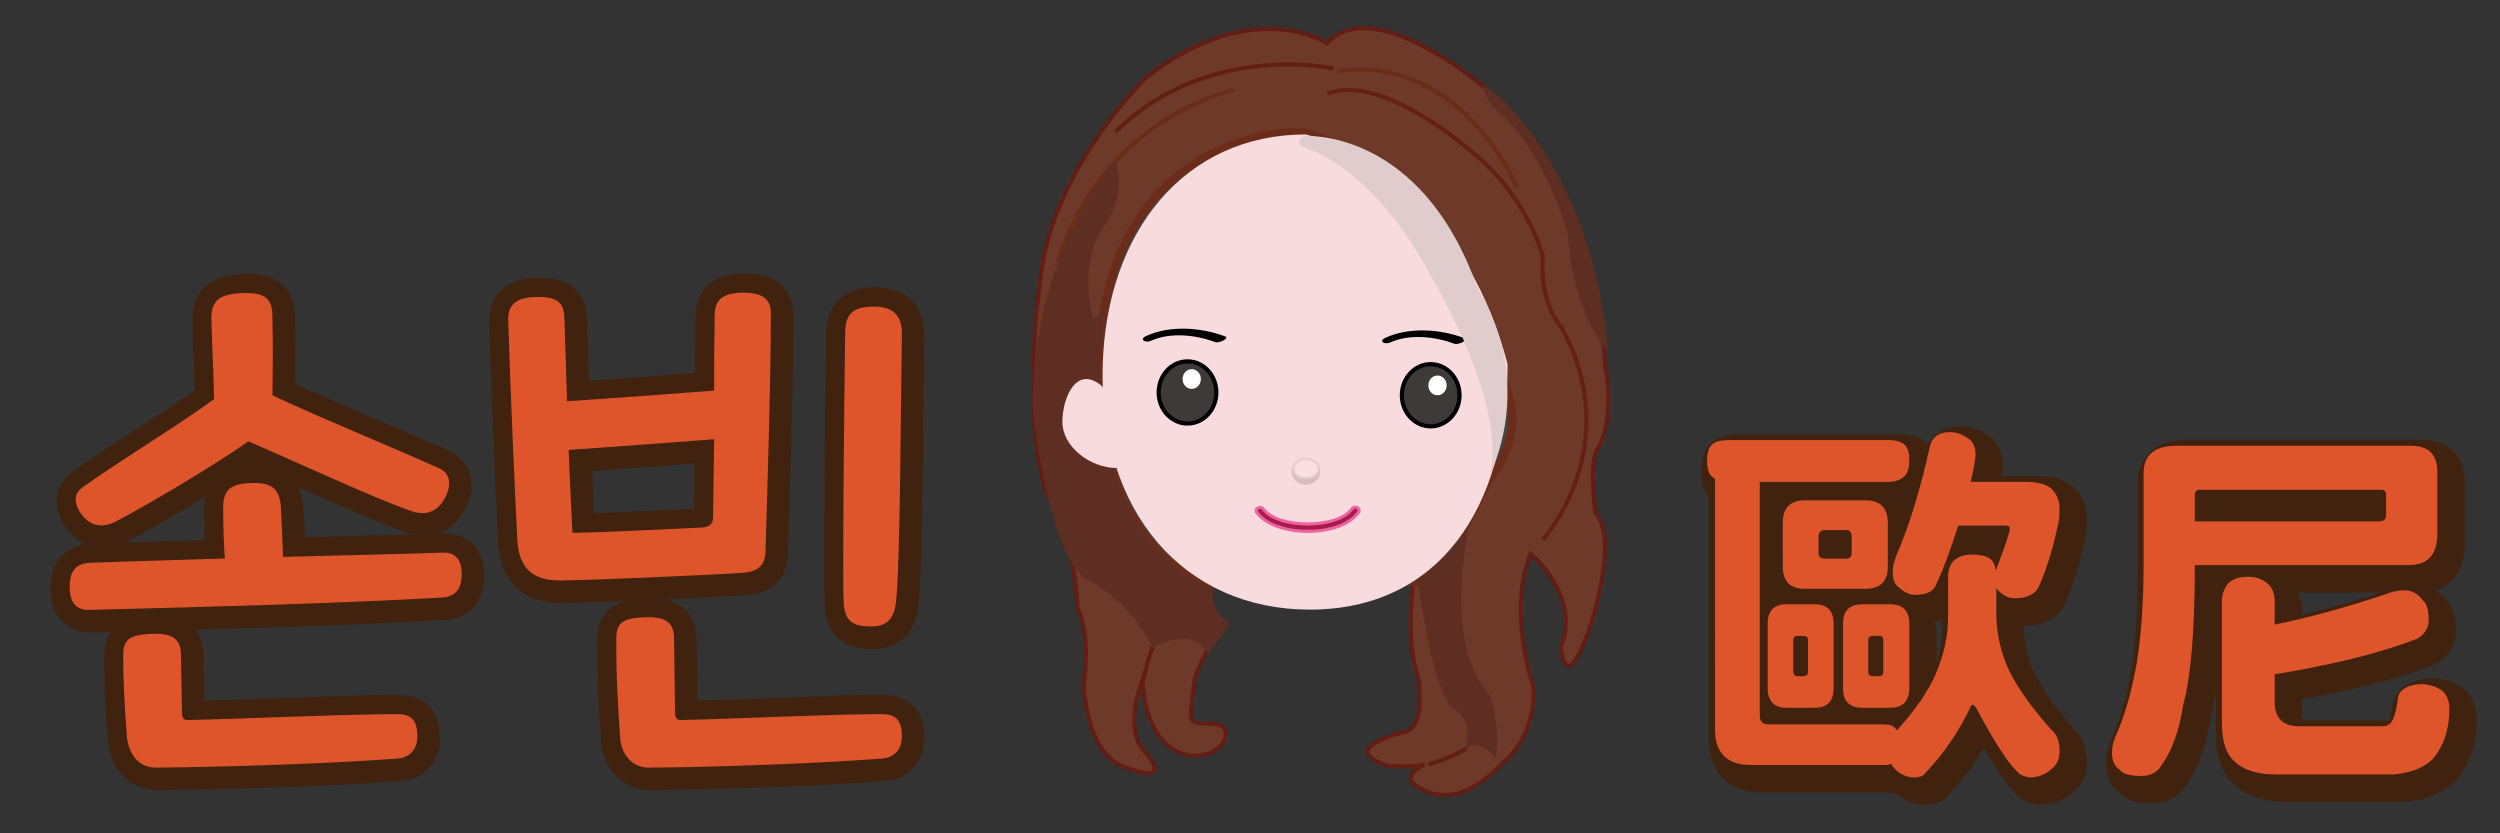 <?xml version="1.0" encoding="utf-8"?>
<!-- Generator: Adobe Illustrator 16.0.0, SVG Export Plug-In . SVG Version: 6.00 Build 0)  -->
<!DOCTYPE svg PUBLIC "-//W3C//DTD SVG 1.1//EN" "http://www.w3.org/Graphics/SVG/1.1/DTD/svg11.dtd">
<svg version="1.1" id="圖層_1" xmlns="http://www.w3.org/2000/svg" xmlns:xlink="http://www.w3.org/1999/xlink" x="0px" y="0px"
	 width="300px" height="100px" viewBox="0 0 300 100" enable-background="new 0 0 300 100" xml:space="preserve">
<rect x="0" y="0" width="300" height="100" fill="#333333" stroke="none"/>
<g>
	<path fill="#6E3929" stroke="#621E15" stroke-width="0.5" stroke-miterlimit="10" d="M159.211,5.164c0,0-8.819-5.822-21.637,4.09
		c0,0-10.183,9.825-12.455,22.195c0,0-2.909,17.37,0.547,27.923c0,0,3.271,5.026,3.633,13.608c0,0,1.64,2.762,0.728,9.036
		c0,0,0.182,8.551,5.092,10.097c0,0,6.001,2.455,2.182-2.001c0,0-2.545-2.182-0.182-8.55c0,0-0.089,7.915,5.547,9.095
		c0,0,2.453,0.454,4.09-1.454c0,0,1.33-2.164-1.175-2.354c-0.116-0.006-0.239-0.009-0.372-0.009c-2.998,0-2.454-0.184-1.819-5.368
		c0,0,0.912-3.364,3.637-6.548c0,0-2.725-1.82-1.636-5.094c0,0,7.728,4.093,18.366,1.82c0,0,2.272-0.186,5.907-2.092
		c0,0-1.181,7.001,0.547,11.913c0,0,0.91,6.002-1.728,6.366c0,0-8.454,2.003-1.817,4.094c0,0,2.636,0.182,4.272-0.179
		c0,0-4.002,1.636,0.454,3.27c0,0,3.82,2.094,8.912-3.455c0,0,4.004-2.821,3.731-9.096c0,0-3.185-8.914-0.367-16.007
		c0,0,6.092,5,3.638,11.187c0,0,0.454,6.548,3.637-2.821c0,0,3.362-10.275,0.543-13.185c0,0-0.999-6.64,0.456-8.096
		c0,0,1.887-3.548,0.672-9.733c0,0-0.672-19.823-12.767-31.921C179.848,11.896,165.395-1.293,159.211,5.164z"/>
	<path fill="#444344" stroke="#6B2C19" stroke-miterlimit="10" d="M169.376,70.217c5.405-3.49,9.006-12.216,9.006-12.216
		c5.583-6.98,1.891-12.311,1.891-12.311c-2.521-6.431-4.32-10.931-4.32-10.931c-3.244-15.523-19.899-18.923-19.899-18.923
		s-24.486-0.642-24.217,29.946c0,0-0.628,18.74,13.503,24.709"/>
	<path fill="none" stroke="#651F16" stroke-width="0.5" stroke-miterlimit="10" d="M185.119,64.797c0,0,10.104-11.113,2.296-25.443
		c0,0-2.661-2.665-2.296-8.636c0,0-1.837-7.348-8.822-12.768c0,0-10.563-9.276-16.995-6.705"/>
	<path fill="none" stroke="#621E15" stroke-width="0.5" stroke-miterlimit="10" d="M160.039,8.213c0,0-15.157-3.31-26.179,7.622"/>
	<path fill="none" stroke="#6B2C19" stroke-width="0.5" stroke-miterlimit="10" d="M148.096,10.794c0,0-15.799,3.206-21.218,20.843"
		/>
	<path fill="none" stroke="#6B2C19" stroke-width="0.5" stroke-miterlimit="10" d="M160.497,8.581c0,0,13.047-3.307,21.59,13.869"/>
	<path fill="#5E2E23" d="M175.656,90.118c0,0,1.739-3.426-1.564-5.354c0,0-2.389-2.49-3.947-15.4c0,0,3.862-2.472,6.374-7.243
		c0,0-3.804,14.99,2.354,21.397c0,0,1.232,4.015,0.64,7.458C179.513,90.976,177.31,88.204,175.656,90.118z"/>
	<path fill="#5E2E23" d="M130.46,69.543c5.154,2.574,7.9,8.085,7.9,8.085c5.604-2.571,6.559,0.876,6.559,0.876l2.666-3.602
		c0,0-2.511-1.747-2.027-4.358c0,0-16.639-4.728-13.068-33.317l-1.294,1.085c0,0-1.837-6.431,1.01-10.747
		c0,0,3.123-3.541,1.654-8.338c0,0-10.397,11.737-9.885,30.201C123.975,49.428,125.959,67.298,130.46,69.543z"/>
	<path fill="#5E2E23" d="M192.967,42.232c0,0-4.186-4.475-4.829-14.028c0,0-2.388-9.83-8.82-15.25c0,0-1.244-1.245-1.356-2.873
		C177.961,10.081,190.943,18.689,192.967,42.232z"/>
	<path fill="#6E3929" stroke="#621E15" stroke-width="0.5" stroke-miterlimit="10" d="M137.255,81.563c0,0,0.453-2.635,1.105-3.935"
		/>
	<path fill="#6E3929" stroke="#621E15" stroke-width="0.5" stroke-miterlimit="10" d="M171.43,91.753c0,0,2.191-0.611,4.544-1.895"
		/>
	<path fill="#F7DBDE" d="M132.329,43.727c0.485-15.944,9.831-27.594,24.374-27.594c7.72,2.002,19.649,9.992,24.204,27.566
		c0,17.412-8.346,29.456-23.75,29.456C142.205,73.155,131.784,61.543,132.329,43.727z"/>
	<g>
		<g opacity="0.6">
			<g>
				<path fill="#E61673" d="M150.668,61.61c2.299,3.102,10.249,3.15,12.502-0.024c0.468-0.659-0.617-1.282-1.079-0.631
					c-1.63,2.297-8.647,2.313-10.344,0.024C151.273,60.34,150.187,60.962,150.668,61.61L150.668,61.61z"/>
			</g>
		</g>
		<path fill="#F7DBDE" d="M133.994,56.16c-3.205,0-6.507-2.581-6.507-5.534s1.735-6.966,4.821-4.229"/>
		<g>
			<g>
				<path d="M138.115,40.899c2.33-1.068,5.413-0.71,7.737,0.158c0.43,0.16,1.749-0.472,1.155-0.693
					c-2.893-1.079-6.583-1.364-9.46-0.045C136.628,40.741,137.474,41.193,138.115,40.899L138.115,40.899z"/>
			</g>
		</g>
		<g>
			<g>
				<path d="M166.825,41.098c2.333-1.068,5.415-0.711,7.74,0.161c0.423,0.158,1.743-0.466,1.157-0.686
					c-2.892-1.084-6.586-1.358-9.462-0.042C165.341,40.953,166.189,41.389,166.825,41.098L166.825,41.098z"/>
			</g>
		</g>
		<path fill="#3E3A39" stroke="#000000" stroke-width="0.5" stroke-miterlimit="10" d="M175.144,47.432
			c0,2.058-1.55,3.731-3.462,3.731c-1.912,0-3.459-1.674-3.459-3.731c0-2.062,1.547-3.732,3.459-3.732
			C173.594,43.699,175.144,45.37,175.144,47.432z"/>
		
			<ellipse fill="#3E3A39" stroke="#000000" stroke-width="0.5" stroke-miterlimit="10" cx="142.502" cy="47.094" rx="3.461" ry="3.73"/>
		<ellipse fill="#FFFFFF" cx="143.006" cy="45.483" rx="1.098" ry="1.184"/>
		<ellipse fill="#FFFFFF" cx="172.5" cy="46.247" rx="1.099" ry="1.186"/>
		<ellipse fill="#D6BEC3" cx="156.71" cy="56.591" rx="1.712" ry="1.595"/>
		
			<ellipse fill="#FBDFE3" stroke="#E3CED1" stroke-width="0.25" stroke-miterlimit="10" cx="156.719" cy="56.23" rx="1.515" ry="1.151"/>
		<g>
			<g>
				<path fill="#A91A4F" d="M150.992,61.421c2.122,2.862,9.776,2.904,11.854-0.024c0.187-0.264-0.247-0.513-0.432-0.252
					c-1.811,2.551-9.113,2.558-10.991,0.024C151.234,60.913,150.799,61.162,150.992,61.421L150.992,61.421z"/>
			</g>
		</g>
	</g>
	<path fill="#E0CBCD" d="M178.451,57.771c0,0,4.095-6.855-8.307-27.38c0,0-5.512-9.897-13.689-12.714c0,0-1.194-0.544,0-1.36
		c0,0,14.146-1.092,20.946,18.525C177.402,34.843,184.515,45.03,178.451,57.771z"/>
</g>
<g>
	<g>
		<path fill="none" stroke="#40220F" stroke-width="4" stroke-miterlimit="10" d="M235.236,53.146c0.813,0,1.536,0.241,2.169,0.724
			c0.633,0.331,0.949,1.009,0.949,2.033c-0.091,0.934-0.287,2.004-0.588,3.208h6.688c1.235,0,2.199,0.241,2.893,0.724
			c0.723,0.632,1.084,1.476,1.084,2.53c0,0.572-0.03,1.039-0.09,1.4c-0.542,2.772-1.281,5.272-2.214,7.502
			c-0.271,0.723-0.663,1.19-1.176,1.4c-0.392,0.271-1.039,0.407-1.942,0.407c-0.663,0-1.281-0.286-1.854-0.859
			c-0.15-0.09-0.256-0.24-0.315-0.451v3.163c0,1.988,0.391,3.992,1.175,6.01c0.933,2.26,2.726,4.881,5.377,7.863
			c0.692,0.542,1.039,1.43,1.039,2.666c0,0.933-0.347,1.656-1.039,2.169c-0.753,0.633-1.611,0.948-2.575,0.948
			c-0.332-0.061-0.604-0.135-0.813-0.226c-0.242-0.09-0.468-0.256-0.678-0.497c-1.115-1.055-2.728-3.555-4.836-7.501
			c-0.181-0.331-0.347-0.497-0.497-0.497c-0.12,0-0.226,0.136-0.316,0.406c-1.416,2.952-3.238,5.588-5.468,7.908
			c-0.211,0.271-0.647,0.406-1.31,0.406c-0.994-0.061-1.808-0.481-2.44-1.265c-0.091-0.151-0.166-0.271-0.227-0.361
			c-0.241,0.09-0.497,0.135-0.768,0.135h-16.042c-2.893,0-4.338-1.431-4.338-4.292V58.749c-0.121-0.091-0.227-0.165-0.316-0.226
			c-0.423-0.331-0.633-0.979-0.633-1.943c0-0.964,0.21-1.627,0.633-1.988c0.391-0.331,1.039-0.497,1.942-0.497h19.115
			c0.934,0,1.597,0.181,1.988,0.542c0.392,0.302,0.588,0.949,0.588,1.943c0,0.783-0.166,1.371-0.497,1.763
			c-0.452,0.512-1.146,0.768-2.079,0.768h-15.364v28.063c0,0.692,0.361,1.039,1.085,1.039h13.918c0.692,0,1.175,0.241,1.446,0.723
			c2.259-2.5,3.825-4.79,4.699-6.868c0.964-2.26,1.446-4.504,1.446-6.733v-4.835c0-0.903,0.271-1.582,0.813-2.033
			c0.481-0.422,1.189-0.633,2.123-0.633c0.964,0,1.688,0.181,2.169,0.542c0.332,0.302,0.543,0.769,0.633,1.401
			c0.061-0.15,0.105-0.286,0.136-0.407c1.023-2.711,1.536-4.263,1.536-4.654c0-0.24-0.166-0.361-0.497-0.361h-5.693
			c-0.935,2.953-1.823,5.317-2.666,7.095c-0.302,0.813-1.146,1.22-2.53,1.22c-0.633,0-1.281-0.301-1.943-0.903
			c-0.482-0.331-0.723-0.934-0.723-1.808c0-0.753,0.226-1.611,0.678-2.576c1.476-3.555,2.74-7.757,3.796-12.607
			C233.188,53.688,233.971,53.146,235.236,53.146z M215.715,73.797h3.299c1.536,0,2.305,0.769,2.305,2.305v7.772
			c0,1.566-0.769,2.35-2.305,2.35h-3.299c-1.536,0-2.305-0.783-2.305-2.35v-7.772C213.41,74.565,214.179,73.797,215.715,73.797z
			 M217.884,61.325h7.23c1.807,0,2.711,0.903,2.711,2.711v5.242c0,1.777-0.904,2.666-2.711,2.666h-7.23
			c-1.778,0-2.666-0.889-2.666-2.666v-5.242C215.218,62.229,216.105,61.325,217.884,61.325z M217.703,82.428
			c0.361,0,0.542-0.181,0.542-0.542V78.09c0-0.331-0.181-0.497-0.542-0.497h-0.678c-0.361,0-0.543,0.166-0.543,0.497v3.796
			c0,0.361,0.182,0.542,0.543,0.542H217.703z M222.81,68.329c0.451,0,0.678-0.226,0.678-0.678v-1.988
			c0-0.512-0.227-0.769-0.678-0.769h-2.531c-0.513,0-0.768,0.257-0.768,0.769v1.988c0,0.452,0.255,0.678,0.768,0.678H222.81z
			 M224.798,73.797h3.253c1.566,0,2.351,0.769,2.351,2.305v7.772c0,1.566-0.784,2.35-2.351,2.35h-3.253
			c-1.567,0-2.351-0.783-2.351-2.35v-7.772C222.447,74.565,223.23,73.797,224.798,73.797z M226.786,82.428
			c0.331,0,0.497-0.181,0.497-0.542V78.09c0-0.331-0.166-0.497-0.497-0.497h-0.724c-0.392,0-0.587,0.166-0.587,0.497v3.796
			c0,0.361,0.195,0.542,0.587,0.542H226.786z"/>
		<path fill="none" stroke="#40220F" stroke-width="4" stroke-miterlimit="10" d="M290.556,54.772c2.139,0,3.209,1.039,3.209,3.118
			v7.411c0,2.53-1.13,3.796-3.39,3.796h-25.712c0,7.833-0.468,13.437-1.4,16.81c-0.482,3.103-1.341,5.497-2.576,7.185
			c-0.513,0.874-1.341,1.311-2.485,1.311c-1.326,0-2.185-0.256-2.576-0.768c-0.603-0.393-0.903-1.055-0.903-1.988
			c0-0.633,0.136-1.281,0.406-1.943c1.085-2.38,1.943-5.347,2.576-8.902c0.542-3.373,0.813-7.35,0.813-11.93v-10.8
			c0-2.199,1.325-3.299,3.977-3.299H290.556z M264.663,63.855h22.097c0.572,0,0.859-0.256,0.859-0.769v-2.35
			c0-0.452-0.166-0.678-0.497-0.678h-21.871c-0.393,0-0.588,0.226-0.588,0.678V63.855z M289.788,72.125
			c0.903,0,1.642,0.392,2.214,1.175c0.481,0.361,0.724,1.175,0.724,2.44c0,0.874-0.438,1.597-1.311,2.169
			c-2.742,1.055-5.83,1.974-9.264,2.756c-2.651,0.604-5.287,1.115-7.908,1.537v3.299c0,1.958,0.979,2.937,2.938,2.937h9.941
			c0.602,0,1.023-0.241,1.265-0.723c0.331-0.692,0.558-1.656,0.678-2.892c0.331-0.874,1.235-1.356,2.712-1.446
			c0.994,0.03,1.837,0.286,2.53,0.768c0.572,0.482,0.873,1.176,0.904,2.079c0,2.169-0.468,3.946-1.401,5.332
			c-0.874,1.506-2.621,2.396-5.242,2.666h-14.144c-2.32,0-4.021-0.558-5.106-1.672c-0.934-0.874-1.4-2.38-1.4-4.519V73.436
			c0-0.813,0.255-1.537,0.768-2.169c0.543-0.513,1.325-0.769,2.35-0.769c0.904,0,1.673,0.256,2.305,0.769
			c0.603,0.481,0.904,1.205,0.904,2.169v2.802c4.127-0.844,8.54-2.049,13.24-3.615C288.267,72.291,289.034,72.125,289.788,72.125z"
			/>
	</g>
	<g>
		<path fill="#DE552C" d="M233.95,51.859c0.813,0,1.536,0.241,2.169,0.724c0.633,0.331,0.949,1.009,0.949,2.033
			c-0.091,0.934-0.287,2.004-0.588,3.208h6.688c1.235,0,2.199,0.241,2.893,0.724c0.723,0.632,1.084,1.476,1.084,2.53
			c0,0.572-0.03,1.039-0.09,1.4c-0.542,2.772-1.281,5.272-2.214,7.502c-0.271,0.723-0.663,1.19-1.176,1.4
			c-0.392,0.271-1.039,0.407-1.942,0.407c-0.663,0-1.281-0.286-1.854-0.859c-0.15-0.09-0.256-0.24-0.315-0.451v3.163
			c0,1.988,0.391,3.992,1.175,6.01c0.933,2.26,2.726,4.881,5.377,7.863c0.692,0.542,1.039,1.43,1.039,2.666
			c0,0.933-0.347,1.656-1.039,2.169c-0.753,0.633-1.611,0.948-2.575,0.948c-0.332-0.061-0.604-0.135-0.813-0.226
			c-0.242-0.09-0.468-0.256-0.678-0.497c-1.115-1.055-2.728-3.555-4.836-7.501c-0.181-0.331-0.347-0.497-0.497-0.497
			c-0.12,0-0.226,0.136-0.316,0.406c-1.416,2.952-3.238,5.588-5.468,7.908c-0.211,0.271-0.647,0.406-1.31,0.406
			c-0.994-0.061-1.808-0.481-2.44-1.265c-0.091-0.151-0.166-0.271-0.227-0.361c-0.241,0.09-0.497,0.135-0.768,0.135h-16.042
			c-2.893,0-4.338-1.431-4.338-4.292V57.463c-0.121-0.091-0.227-0.165-0.316-0.226c-0.423-0.331-0.633-0.979-0.633-1.943
			c0-0.964,0.21-1.627,0.633-1.988c0.391-0.331,1.039-0.497,1.942-0.497h19.115c0.934,0,1.597,0.181,1.988,0.542
			c0.392,0.302,0.588,0.949,0.588,1.943c0,0.783-0.166,1.371-0.497,1.763c-0.452,0.512-1.146,0.768-2.079,0.768h-15.364v28.063
			c0,0.692,0.361,1.039,1.085,1.039h13.918c0.692,0,1.175,0.241,1.446,0.723c2.259-2.5,3.825-4.79,4.699-6.868
			c0.964-2.26,1.446-4.504,1.446-6.733v-4.835c0-0.903,0.271-1.582,0.813-2.033c0.481-0.422,1.189-0.633,2.123-0.633
			c0.964,0,1.688,0.181,2.169,0.542c0.332,0.302,0.543,0.769,0.633,1.401c0.061-0.15,0.105-0.286,0.136-0.407
			c1.023-2.711,1.536-4.263,1.536-4.654c0-0.24-0.166-0.361-0.497-0.361h-5.693c-0.935,2.953-1.823,5.317-2.666,7.095
			c-0.302,0.813-1.146,1.22-2.53,1.22c-0.633,0-1.281-0.301-1.943-0.903c-0.482-0.331-0.723-0.934-0.723-1.808
			c0-0.753,0.226-1.611,0.678-2.576c1.476-3.555,2.74-7.757,3.796-12.607C231.901,52.401,232.685,51.859,233.95,51.859z
			 M214.429,72.511h3.299c1.536,0,2.305,0.769,2.305,2.305v7.772c0,1.566-0.769,2.35-2.305,2.35h-3.299
			c-1.536,0-2.305-0.783-2.305-2.35v-7.772C212.124,73.279,212.893,72.511,214.429,72.511z M216.598,60.039h7.23
			c1.807,0,2.711,0.903,2.711,2.711v5.242c0,1.777-0.904,2.666-2.711,2.666h-7.23c-1.778,0-2.666-0.889-2.666-2.666V62.75
			C213.932,60.942,214.819,60.039,216.598,60.039z M216.417,81.142c0.361,0,0.542-0.181,0.542-0.542v-3.796
			c0-0.331-0.181-0.497-0.542-0.497h-0.678c-0.361,0-0.543,0.166-0.543,0.497V80.6c0,0.361,0.182,0.542,0.543,0.542H216.417z
			 M221.523,67.043c0.451,0,0.678-0.226,0.678-0.678v-1.988c0-0.512-0.227-0.769-0.678-0.769h-2.531
			c-0.513,0-0.768,0.257-0.768,0.769v1.988c0,0.452,0.255,0.678,0.768,0.678H221.523z M223.512,72.511h3.253
			c1.566,0,2.351,0.769,2.351,2.305v7.772c0,1.566-0.784,2.35-2.351,2.35h-3.253c-1.567,0-2.351-0.783-2.351-2.35v-7.772
			C221.161,73.279,221.944,72.511,223.512,72.511z M225.5,81.142c0.331,0,0.497-0.181,0.497-0.542v-3.796
			c0-0.331-0.166-0.497-0.497-0.497h-0.724c-0.392,0-0.587,0.166-0.587,0.497V80.6c0,0.361,0.195,0.542,0.587,0.542H225.5z"/>
		<path fill="#DE552C" d="M289.27,53.486c2.139,0,3.209,1.039,3.209,3.118v7.411c0,2.53-1.13,3.796-3.39,3.796h-25.712
			c0,7.833-0.468,13.437-1.4,16.81c-0.482,3.103-1.341,5.497-2.576,7.185c-0.513,0.874-1.341,1.311-2.485,1.311
			c-1.326,0-2.185-0.256-2.576-0.768c-0.603-0.393-0.903-1.055-0.903-1.988c0-0.633,0.136-1.281,0.406-1.943
			c1.085-2.38,1.943-5.347,2.576-8.902c0.542-3.373,0.813-7.35,0.813-11.93v-10.8c0-2.199,1.325-3.299,3.977-3.299H289.27z
			 M263.377,62.569h22.097c0.572,0,0.859-0.256,0.859-0.769v-2.35c0-0.452-0.166-0.678-0.497-0.678h-21.871
			c-0.393,0-0.588,0.226-0.588,0.678V62.569z M288.502,70.839c0.903,0,1.642,0.392,2.214,1.175c0.481,0.361,0.724,1.175,0.724,2.44
			c0,0.874-0.438,1.597-1.311,2.169c-2.742,1.055-5.83,1.974-9.264,2.756c-2.651,0.604-5.287,1.115-7.908,1.537v3.299
			c0,1.958,0.979,2.937,2.938,2.937h9.941c0.602,0,1.023-0.241,1.265-0.723c0.331-0.692,0.558-1.656,0.678-2.892
			c0.331-0.874,1.235-1.356,2.712-1.446c0.994,0.03,1.837,0.286,2.53,0.768c0.572,0.482,0.873,1.176,0.904,2.079
			c0,2.169-0.468,3.946-1.401,5.332c-0.874,1.506-2.621,2.396-5.242,2.666h-14.144c-2.32,0-4.021-0.558-5.106-1.672
			c-0.934-0.874-1.4-2.38-1.4-4.519V72.149c0-0.813,0.255-1.537,0.768-2.169c0.543-0.513,1.325-0.769,2.35-0.769
			c0.904,0,1.673,0.256,2.305,0.769c0.603,0.481,0.904,1.205,0.904,2.169v2.802c4.127-0.844,8.54-2.049,13.24-3.615
			C286.98,71.005,287.748,70.839,288.502,70.839z"/>
	</g>
</g>
<g>
	<g>
		<path fill="#F39800" stroke="#40220F" stroke-width="5" stroke-miterlimit="10" d="M53.367,66.52
			c1.604-0.064,2.246,1.026,2.246,2.567c0,1.989-0.963,2.76-2.375,2.823c-12.194,0.706-29.137,1.155-42.229,1.477
			c-1.604,0.063-2.439-0.771-2.439-2.76c0-1.861,0.706-2.824,2.503-2.888c5.006-0.193,10.525-0.321,16.109-0.514
			c-0.128-1.99-0.192-4.107-0.192-5.776c-0.064-2.311,0.642-3.145,3.209-3.273c2.695-0.128,3.594,0.706,3.722,3.017
			c0.064,1.54,0.192,3.787,0.257,5.841C41.108,66.84,47.847,66.712,53.367,66.52z M14.218,62.732
			c-1.541,0.835-3.017,0.706-4.107-0.642c-1.027-1.283-1.155-2.566,0-3.401c4.877-3.466,11.295-7.316,15.788-10.589
			c-0.064-3.209-0.256-6.739-0.321-9.499c-0.064-1.989,0.642-3.08,3.401-3.209c3.081-0.192,3.915,0.642,3.915,2.824
			c0.064,3.209,0.064,5.712,0,9.435c5.583,2.631,15.467,6.674,20.088,8.792c1.155,0.514,1.54,1.861,0.578,3.594
			c-1.027,1.861-2.567,1.99-4.043,1.477c-4.171-1.412-14.248-6.097-19.51-8.344C25.513,56.315,18.518,60.423,14.218,62.732z
			 M18.903,92.319c-2.054,0-3.273-1.604-3.466-3.723c-0.321-3.915-0.449-7.316-0.449-9.69c0-1.926,0.706-2.503,3.209-2.632
			c2.503-0.128,3.658,0.449,3.722,2.375c0.064,2.823,0.064,4.813,0.128,7.188c0,0.449,0.192,0.771,0.642,0.771
			c6.546-0.129,18.676-0.706,25.158-0.706c1.733,0,2.439,0.706,2.439,2.695c0,1.797-1.22,2.567-2.375,2.632
			C39.44,91.87,26.861,92.255,18.903,92.319z"/>
		<path fill="#F39800" stroke="#40220F" stroke-width="5" stroke-miterlimit="10" d="M85.967,38.024
			c0-1.926,1.091-2.695,3.466-2.695s3.273,0.834,3.273,2.503c0,8.021-0.385,20.216-0.642,28.559
			C92,68.188,91.037,68.83,89.24,68.958c-5.583,0.321-18.611,0.898-21.949,0.898c-3.017,0-4.813-1.348-5.006-4.877
			c-0.321-6.354-0.834-17.842-1.091-26.313c-0.064-1.732,0.771-2.76,3.273-2.824c2.759-0.063,3.401,0.771,3.465,2.503
			c0.128,3.273,0.193,6.675,0.321,10.012c4.878-0.32,12.708-0.898,17.649-1.283C85.903,44.313,85.903,41.554,85.967,38.024z
			 M68.446,54.197c0.128,3.594,0.321,6.995,0.449,9.947c2.375,0,13.221-0.513,15.66-0.642c0.642-0.064,1.219-0.32,1.219-1.22
			c0.064-3.594,0.064-6.546,0.128-9.37C81.025,53.299,72.938,53.876,68.446,54.197z M78.073,92.319
			c-2.054,0-3.337-1.604-3.465-3.723c-0.321-5.198-0.449-6.738-0.449-11.681c0-1.925,0.706-2.503,3.209-2.631
			c2.503-0.129,3.658,0.449,3.722,2.374c0.064,2.824,0.064,6.804,0.128,9.178c0,0.449,0.192,0.771,0.642,0.771
			c6.546-0.129,17.649-0.706,24.131-0.706c1.732,0,2.438,0.706,2.438,2.695c0,1.797-1.219,2.567-2.375,2.632
			C97.583,91.87,86.031,92.255,78.073,92.319z M104.45,75.376c-1.861-0.064-2.952-0.577-3.016-3.145
			c-0.128-3.979,0.064-22.463,0.192-32.025c0-2.311,0.898-3.209,3.466-3.209c2.31,0,3.401,1.091,3.337,3.401
			c-0.128,8.215-0.192,27.404-0.706,32.025C107.467,74.862,106.247,75.44,104.45,75.376z"/>
	</g>
	<g>
		<g>
			<path fill="#DE552C" d="M53.161,66.314c1.604-0.064,2.246,1.026,2.246,2.567c0,1.989-0.963,2.76-2.375,2.823
				c-12.194,0.706-29.137,1.155-42.229,1.477c-1.604,0.063-2.439-0.771-2.439-2.76c0-1.861,0.706-2.824,2.503-2.888
				c5.006-0.193,10.525-0.321,16.109-0.514c-0.128-1.99-0.192-4.107-0.192-5.776c-0.064-2.311,0.642-3.145,3.209-3.273
				c2.695-0.128,3.594,0.706,3.722,3.017c0.064,1.54,0.192,3.787,0.257,5.841C40.902,66.635,47.641,66.507,53.161,66.314z
				 M14.012,62.527c-1.541,0.835-3.017,0.706-4.107-0.642c-1.027-1.283-1.155-2.566,0-3.401c4.877-3.466,11.295-7.316,15.788-10.589
				c-0.064-3.209-0.256-6.739-0.321-9.499c-0.064-1.989,0.642-3.08,3.401-3.209c3.081-0.192,3.915,0.642,3.915,2.824
				c0.064,3.209,0.064,5.712,0,9.435c5.583,2.631,15.467,6.674,20.088,8.792c1.155,0.514,1.54,1.861,0.578,3.594
				c-1.027,1.861-2.567,1.99-4.043,1.477c-4.171-1.412-14.248-6.097-19.51-8.344C25.307,56.11,18.312,60.218,14.012,62.527z
				 M18.697,92.114c-2.054,0-3.273-1.604-3.466-3.723c-0.321-3.915-0.449-7.316-0.449-9.69c0-1.926,0.706-2.503,3.209-2.632
				c2.503-0.128,3.658,0.449,3.722,2.375c0.064,2.823,0.064,4.813,0.128,7.188c0,0.449,0.192,0.771,0.642,0.771
				c6.546-0.129,18.676-0.706,25.158-0.706c1.733,0,2.439,0.706,2.439,2.695c0,1.797-1.22,2.567-2.375,2.632
				C39.234,91.665,26.655,92.05,18.697,92.114z"/>
			<path fill="#DE552C" d="M85.761,37.819c0-1.926,1.091-2.695,3.466-2.695s3.273,0.834,3.273,2.503
				c0,8.021-0.385,20.216-0.642,28.559c-0.064,1.798-1.027,2.439-2.824,2.567c-5.583,0.321-18.611,0.898-21.949,0.898
				c-3.017,0-4.813-1.348-5.006-4.877c-0.321-6.354-0.834-17.842-1.091-26.313c-0.064-1.732,0.771-2.76,3.273-2.824
				c2.759-0.063,3.401,0.771,3.465,2.503c0.128,3.273,0.193,6.675,0.321,10.012c4.878-0.32,12.708-0.898,17.649-1.283
				C85.697,44.108,85.697,41.349,85.761,37.819z M68.24,53.992c0.128,3.594,0.321,6.995,0.449,9.947
				c2.375,0,13.221-0.513,15.66-0.642c0.642-0.064,1.219-0.32,1.219-1.22c0.064-3.594,0.064-6.546,0.128-9.37
				C80.819,53.094,72.732,53.671,68.24,53.992z M77.867,92.114c-2.054,0-3.337-1.604-3.465-3.723
				c-0.321-5.198-0.449-6.738-0.449-11.681c0-1.925,0.706-2.503,3.209-2.631c2.503-0.129,3.658,0.449,3.722,2.374
				c0.064,2.824,0.064,6.804,0.128,9.178c0,0.449,0.192,0.771,0.642,0.771c6.546-0.129,17.649-0.706,24.131-0.706
				c1.732,0,2.438,0.706,2.438,2.695c0,1.797-1.219,2.567-2.375,2.632C97.377,91.665,85.825,92.05,77.867,92.114z M104.244,75.171
				c-1.861-0.064-2.952-0.577-3.016-3.145c-0.128-3.979,0.064-22.463,0.192-32.025c0-2.311,0.898-3.209,3.466-3.209
				c2.31,0,3.401,1.091,3.337,3.401c-0.128,8.215-0.192,27.404-0.706,32.025C107.261,74.657,106.041,75.235,104.244,75.171z"/>
		</g>
	</g>
</g>
</svg>
